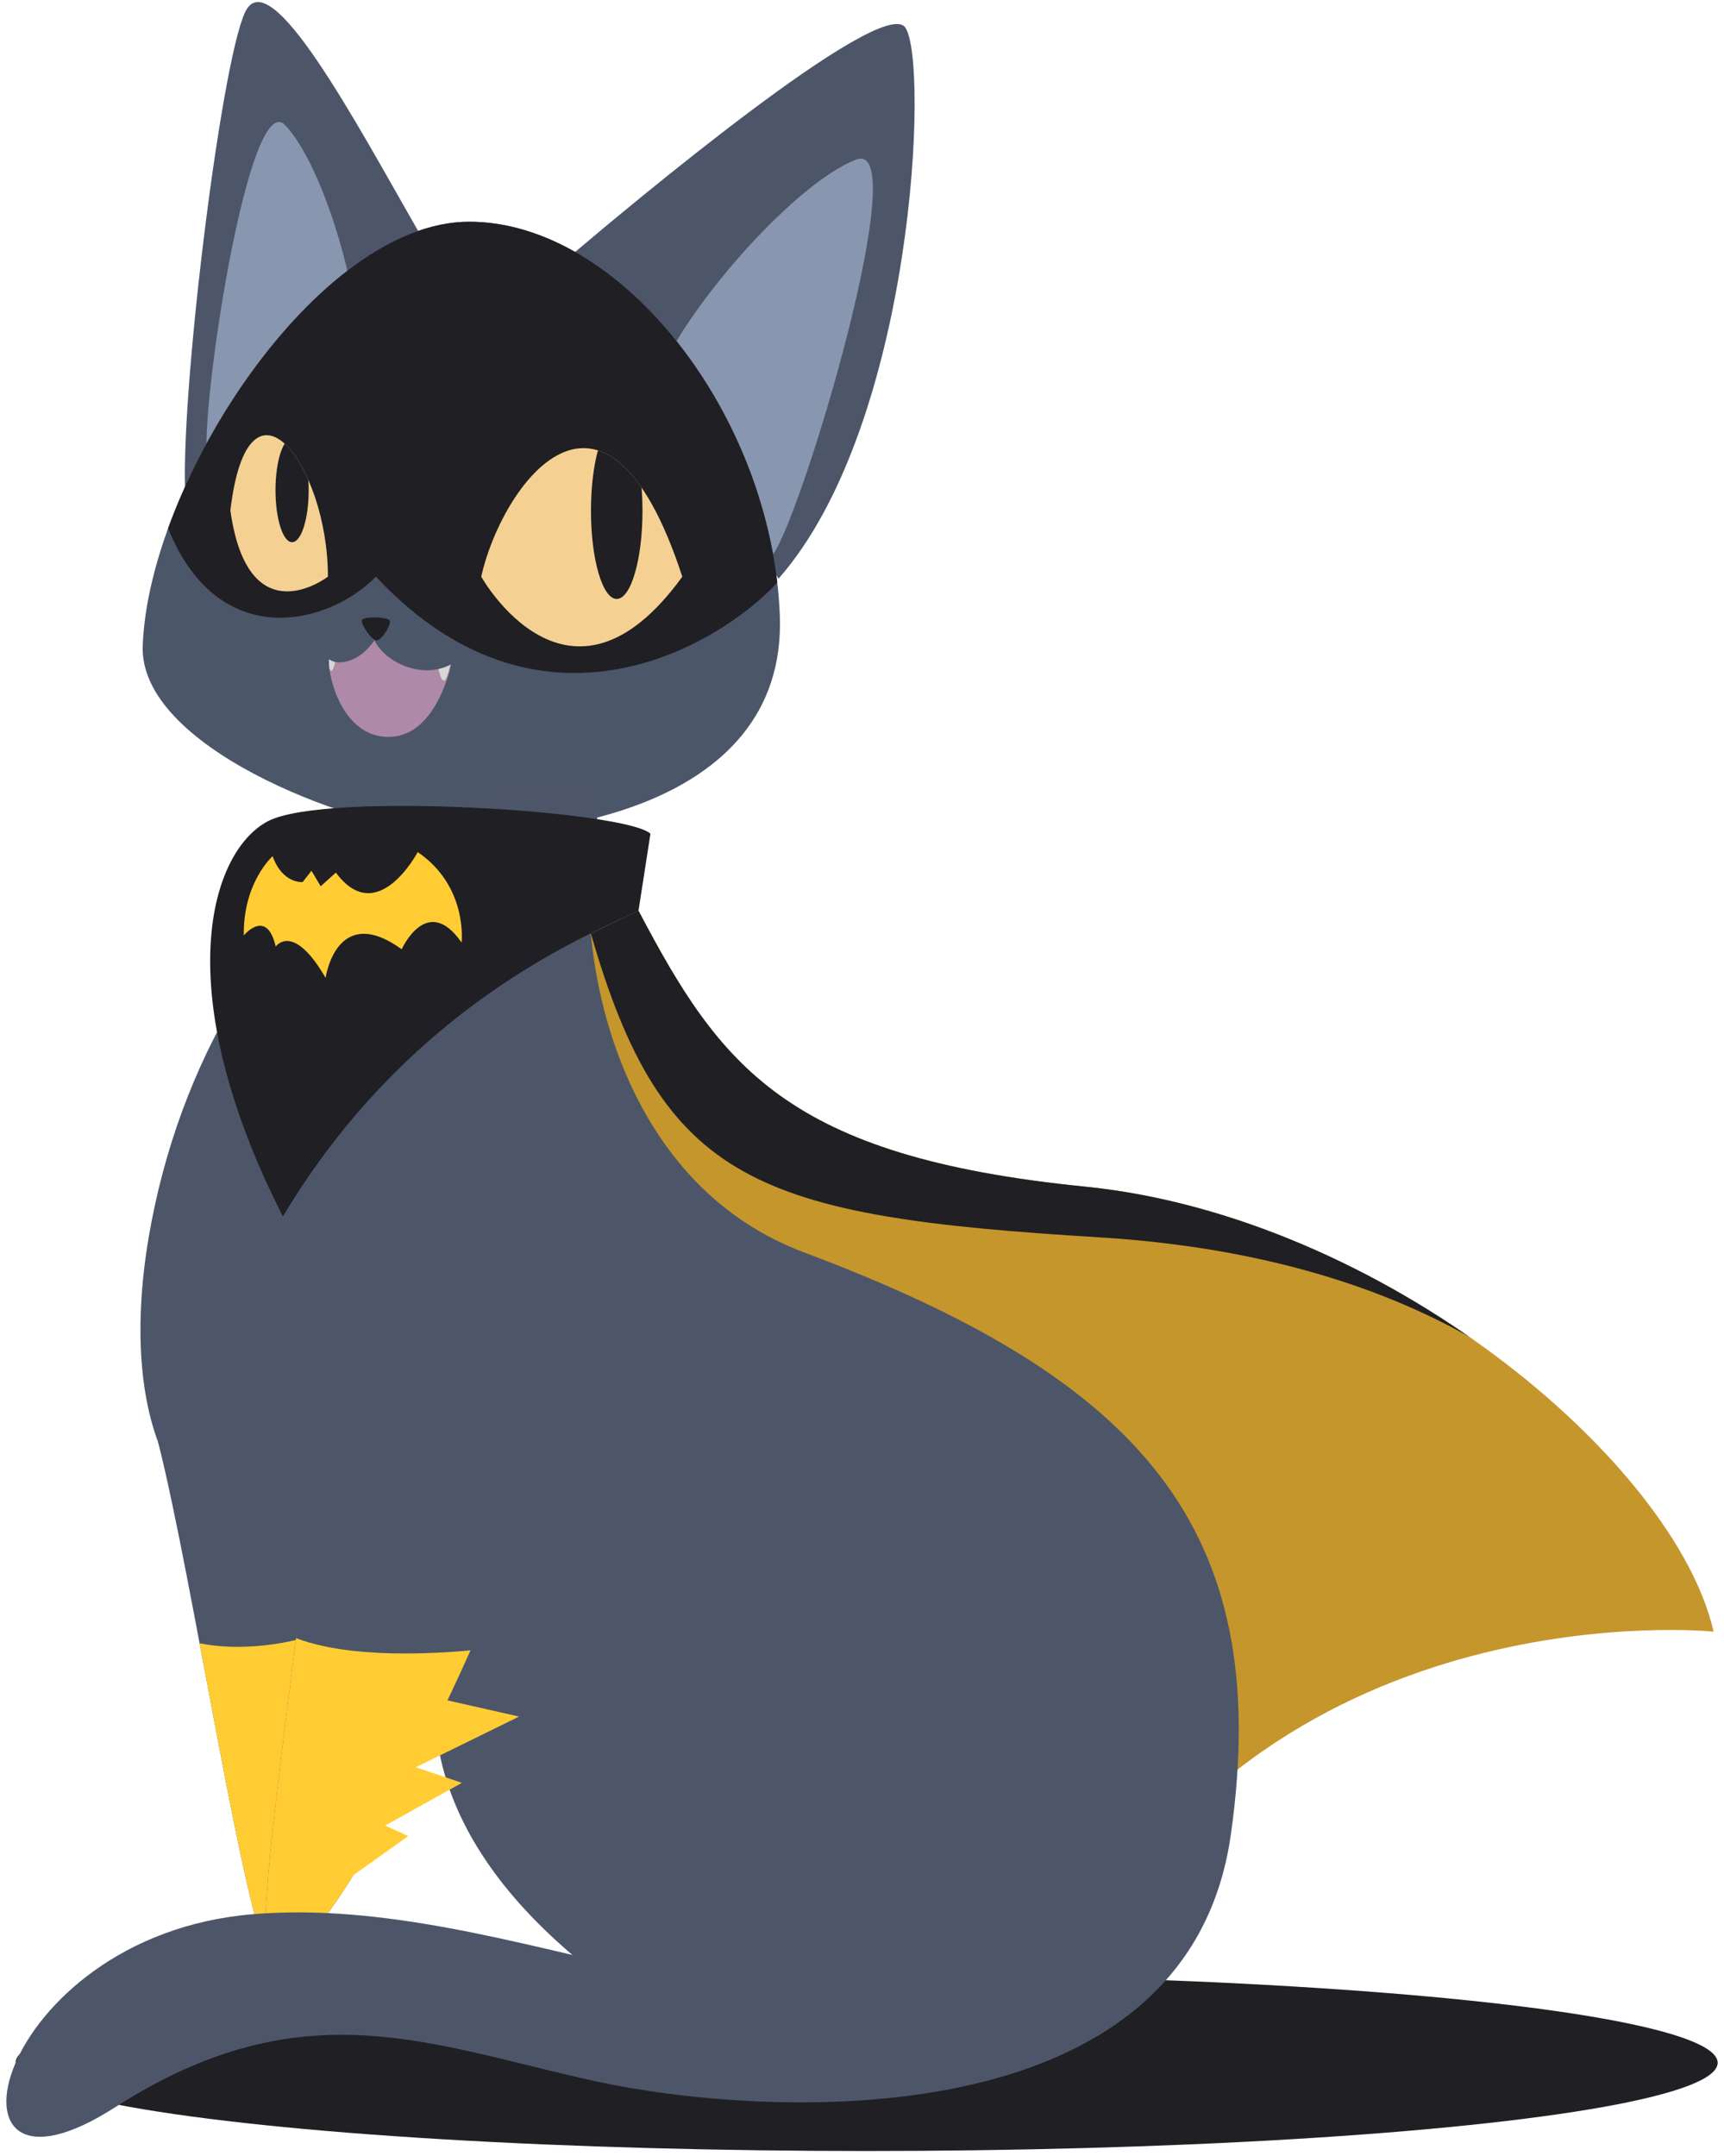 <?xml version="1.0" encoding="utf-8"?>
<!-- Generator: Adobe Illustrator 16.0.0, SVG Export Plug-In . SVG Version: 6.00 Build 0)  -->
<!DOCTYPE svg PUBLIC "-//W3C//DTD SVG 1.1//EN" "http://www.w3.org/Graphics/SVG/1.1/DTD/svg11.dtd">
<svg version="1.1" id="Layer_1" xmlns="http://www.w3.org/2000/svg" xmlns:xlink="http://www.w3.org/1999/xlink" x="0px" y="0px"
	 width="841.783px" height="1052.415px" viewBox="0 0 841.783 1052.415" enable-background="new 0 0 841.783 1052.415"
	 xml:space="preserve">
<g id="Layer_1_1_">
</g>
<ellipse fill="#201F23" cx="423.157" cy="1007.063" rx="415.528" ry="43.062"/>
<g id="Layer_2_1_">
	<path fill="#4D5669" d="M280.504,123.277C303.952,103.412,430.325-2.748,441.99,13.393s4.59,193.548-61.865,269.13"/>
	<path fill="#8996AF" d="M321.57,182.878c16.412-36.695,67.286-93.605,96.343-104.936c29.051-11.344-26.493,174.238-40.594,192.845"
		/>
	<path fill="#4D5669" d="M204.67,113.653C173.727,59.65,131.729-19.594,119.676,5.931C107.623,31.458,87.25,198.361,90.633,243.713"
		/>
	<path fill="#8996AF" d="M175.424,175.99c0.576-33.982-17.98-95.775-36.159-114.843c-18.169-19.075-42.092,142.982-37.962,162.279"
		/>
	<g>
		<g>
			<path id="SVGID_1_" fill="#4C5669" d="M229.11,108.255c73.879,0,147.76,94.303,151.648,191.996
				c3.889,97.691-122.486,109.885-167.202,106.218c-44.716-3.666-145.646-42.183-143.872-91.129
				C72.589,235.18,155.23,108.255,229.11,108.255z"/>
		</g>
		<g>
			<defs>
				<path id="SVGID_2_" d="M229.11,108.255c73.879,0,147.76,94.303,151.648,191.996c3.889,97.691-122.486,109.885-167.202,106.218
					c-44.716-3.666-145.646-42.183-143.872-91.129C72.589,235.18,155.23,108.255,229.11,108.255z"/>
			</defs>
			<clipPath id="SVGID_4_">
				<use xlink:href="#SVGID_2_"  overflow="visible"/>
			</clipPath>
			<path clip-path="url(#SVGID_4_)" fill="#201F23" d="M183.545,281.532c-24.429,25.049-84.474,39.632-106.326-37.817
				C62.07,190.019,119.03,117.803,119.03,117.803l134.876-41.546l140.528,157.593c0,0,12.335,18.258-12.327,47.684
				C357.447,310.957,267.031,370.746,183.545,281.532z"/>
		</g>
	</g>
	<g>
		<g>
			<path id="SVGID_3_" fill="#C5962C" d="M311.766,444.603c39.88,75.761,71.93,120.097,217.759,134.68
				c145.829,14.584,288.221,134.162,307.179,217.286c0,0-211.527-21.701-311.123,160.5L234.969,444.603"/>
		</g>
		<g>
			<defs>
				<path id="SVGID_6_" d="M311.766,444.603c39.88,75.761,71.93,120.097,217.759,134.68
					c145.829,14.584,288.221,134.162,307.179,217.286c0,0-211.527-21.701-311.123,160.5L234.969,444.603"/>
			</defs>
			<clipPath id="SVGID_8_">
				<use xlink:href="#SVGID_6_"  overflow="visible"/>
			</clipPath>
			<path clip-path="url(#SVGID_8_)" fill="#201F23" d="M288.484,455.626c35.066,122.132,80.64,138.24,248.343,148.448
				c84.81,5.162,244.983,33.54,301.857,192.494l26.249-156.037L311.766,444.603"/>
		</g>
	</g>
	<g>
		<g>
			<path id="SVGID_5_" fill="#4D5669" d="M77.219,704.154c16.868,66.102,43.281,241.743,55.022,251.507
				c26.908,22.376,61.521-228.115,46.985-271.808"/>
		</g>
		<g>
			<defs>
				<path id="SVGID_10_" d="M77.219,704.154c16.868,66.102,43.281,241.743,55.022,251.507
					c26.908,22.376,61.521-228.115,46.985-271.808"/>
			</defs>
			<clipPath id="SVGID_12_">
				<use xlink:href="#SVGID_10_"  overflow="visible"/>
			</clipPath>
			<path clip-path="url(#SVGID_12_)" fill="#FFCD33" d="M97.443,802.24c18.929,3.984,45.124,0.929,63.134-6.707
				c18.011-7.635-18.123,161.538-18.123,161.538H119.03L97.443,802.24z"/>
		</g>
	</g>
	<path fill="#4D5669" d="M279.463,954.394c-154.789-131.797-2.693-269.683,62.438-271.627L492.672,965.42l-132.296,27.891
		L279.463,954.394z"/>
	<g>
		<g>
			<path id="SVGID_7_" fill="#4D5669" d="M155.256,704.154c-4.859,68.047-32.36,237.271-24.303,250.24
				c18.47,29.726,130.383-197.03,130.383-243.078"/>
		</g>
		<g>
			<defs>
				<path id="SVGID_14_" d="M155.256,704.154c-4.859,68.047-32.36,237.271-24.303,250.24
					c18.47,29.726,130.383-197.03,130.383-243.078"/>
			</defs>
			<clipPath id="SVGID_15_">
				<use xlink:href="#SVGID_14_"  overflow="visible"/>
			</clipPath>
			<path clip-path="url(#SVGID_15_)" fill="#FFCD33" d="M243.719,804.281c-48.605,5.833-96.261,3.888-114.234-13.609
				c-17.973-17.498-24.509,180.353,0,185.969C153.994,982.255,243.719,804.281,243.719,804.281z"/>
		</g>
	</g>
	<path fill="#4D5669" d="M477.994,953.984c-94.293,58.326-227.471-30.134-354.817-19.442
		c-127.346,10.694-159.424,153.593-67.075,94.296c92.35-59.299,154.564-30.136,235.25-12.638
		c80.685,17.498,288.245,30.211,309.63-120.465c21.387-150.676-45.207-223.122-208.537-284.368
		c-99.338-37.254-113.732-163.848-100.98-211.471c12.75-47.623-97.531,2.839-97.531,2.839
		C131.926,444.603,87.163,518.482,72.604,604.027c-14.559,85.545,3.92,196.439,165.167,135.448
		c49.692-18.794,80.068,19.117,85.78,25.923"/>
	<path fill="#201F23" d="M317.597,407.024c-11.755-11.16-158.452-20.747-186.644-6.166c-28.192,14.581-49.202,82.188,7.18,193.009
		c62.216-104.016,150.384-137.887,173.632-149.265L317.597,407.024z"/>
	<g>
		<g>
			<path id="SVGID_9_" fill="#F4D193" d="M234.969,281.532c9.721-43.988,60.271-115.923,98.183,0
				C277.741,358.085,234.969,281.532,234.969,281.532z"/>
		</g>
		<g>
			<defs>
				<path id="SVGID_16_" d="M234.969,281.532c9.721-43.988,60.271-115.923,98.183,0
					C277.741,358.085,234.969,281.532,234.969,281.532z"/>
			</defs>
			<clipPath id="SVGID_17_">
				<use xlink:href="#SVGID_16_"  overflow="visible"/>
			</clipPath>
			<path clip-path="url(#SVGID_17_)" fill="#201F23" d="M288.552,249.333c0,23.79,5.634,43.072,12.579,43.072
				c6.945,0,12.579-19.282,12.579-43.072c0-23.788-5.634-43.077-12.579-43.077C294.187,206.256,288.552,225.544,288.552,249.333z"/>
		</g>
	</g>
	<g>
		<g>
			<path id="SVGID_11_" fill="#F4D193" d="M160.117,281.532c0-54.681-38.884-106.202-47.633-32.324
				C121.233,311.424,160.117,281.532,160.117,281.532z"/>
		</g>
		<g>
			<defs>
				<path id="SVGID_18_" d="M160.117,281.532c0-54.681-38.884-106.202-47.633-32.324
					C121.233,311.424,160.117,281.532,160.117,281.532z"/>
			</defs>
			<clipPath id="SVGID_19_">
				<use xlink:href="#SVGID_18_"  overflow="visible"/>
			</clipPath>
			<ellipse clip-path="url(#SVGID_19_)" fill="#201F23" cx="142.621" cy="239.312" rx="8.1" ry="25.382"/>
		</g>
	</g>
	<path fill="#FFCD33" d="M163.991,426.001l-7.407,6.672l-4.505-7.567l-4.309,5.517c0,0-9.768,0.995-14.658-12.623
		c0,0-14.428,12.704-14.076,38.675c0,0,11.191-13.62,15.589,5.453c0,0,8.375-12.317,24.354,15.273c0,0,5.204-36.987,37.159-13.972
		c0,0,12.352-27.625,29.243-3.275c0,0,3.2-27.416-21.433-44.164C203.951,415.992,184.28,453.435,163.991,426.001z"/>
	<path fill="#201F23" d="M183.69,312.635c2.478,0.307,7.189-7.285,6.693-9.452c-0.496-2.17-13.041-2.323-13.659-0.466
		C176.101,304.577,181.215,312.317,183.69,312.635z"/>
	<g>
		<g>
			<path id="SVGID_13_" fill="#AE8AA8" d="M160.593,321.776c3.373,3.104,14.22,2.547,22.22-9.133
				c5.947,11.681,24.281,18.951,37.45,11.681c0,0-6.731,34.381-29.448,35.414C168.097,360.771,160.188,331.963,160.593,321.776z"/>
		</g>
		<g>
			<defs>
				<path id="SVGID_20_" d="M160.593,321.776c3.373,3.104,14.22,2.547,22.22-9.133c5.947,11.681,24.281,18.951,37.45,11.681
					c0,0-6.731,34.381-29.448,35.414C168.097,360.771,160.188,331.963,160.593,321.776z"/>
			</defs>
			<clipPath id="SVGID_21_">
				<use xlink:href="#SVGID_20_"  overflow="visible"/>
			</clipPath>
			<path clip-path="url(#SVGID_21_)" fill="#D6D6D5" d="M159.831,322.083c0,0,0.621,4.868,1.787,5.388
				c1.164,0.519,2.281-5.45,2.281-5.45"/>
		</g>
		<g>
			<defs>
				<path id="SVGID_22_" d="M160.593,321.776c3.373,3.104,14.22,2.547,22.22-9.133c5.947,11.681,24.281,18.951,37.45,11.681
					c0,0-6.731,34.381-29.448,35.414C168.097,360.771,160.188,331.963,160.593,321.776z"/>
			</defs>
			<clipPath id="SVGID_23_">
				<use xlink:href="#SVGID_22_"  overflow="visible"/>
			</clipPath>
			<path clip-path="url(#SVGID_23_)" fill="#D6D6D5" d="M213.659,323.804c0,0,0.974,7.642,2.805,8.455
				c1.826,0.815,3.578-8.551,3.578-8.551"/>
		</g>
	</g>
	<polyline fill="#FFCD33" points="217.762,829.958 253.438,838.04 202.074,863.247 	"/>
	<polyline fill="#FFCD33" points="202.607,862.636 225.52,870.384 183.253,893.936 	"/>
	<polyline fill="#FFCD33" points="185.176,889.973 199.359,896.366 165.078,920.801 	"/>
</g>
</svg>
